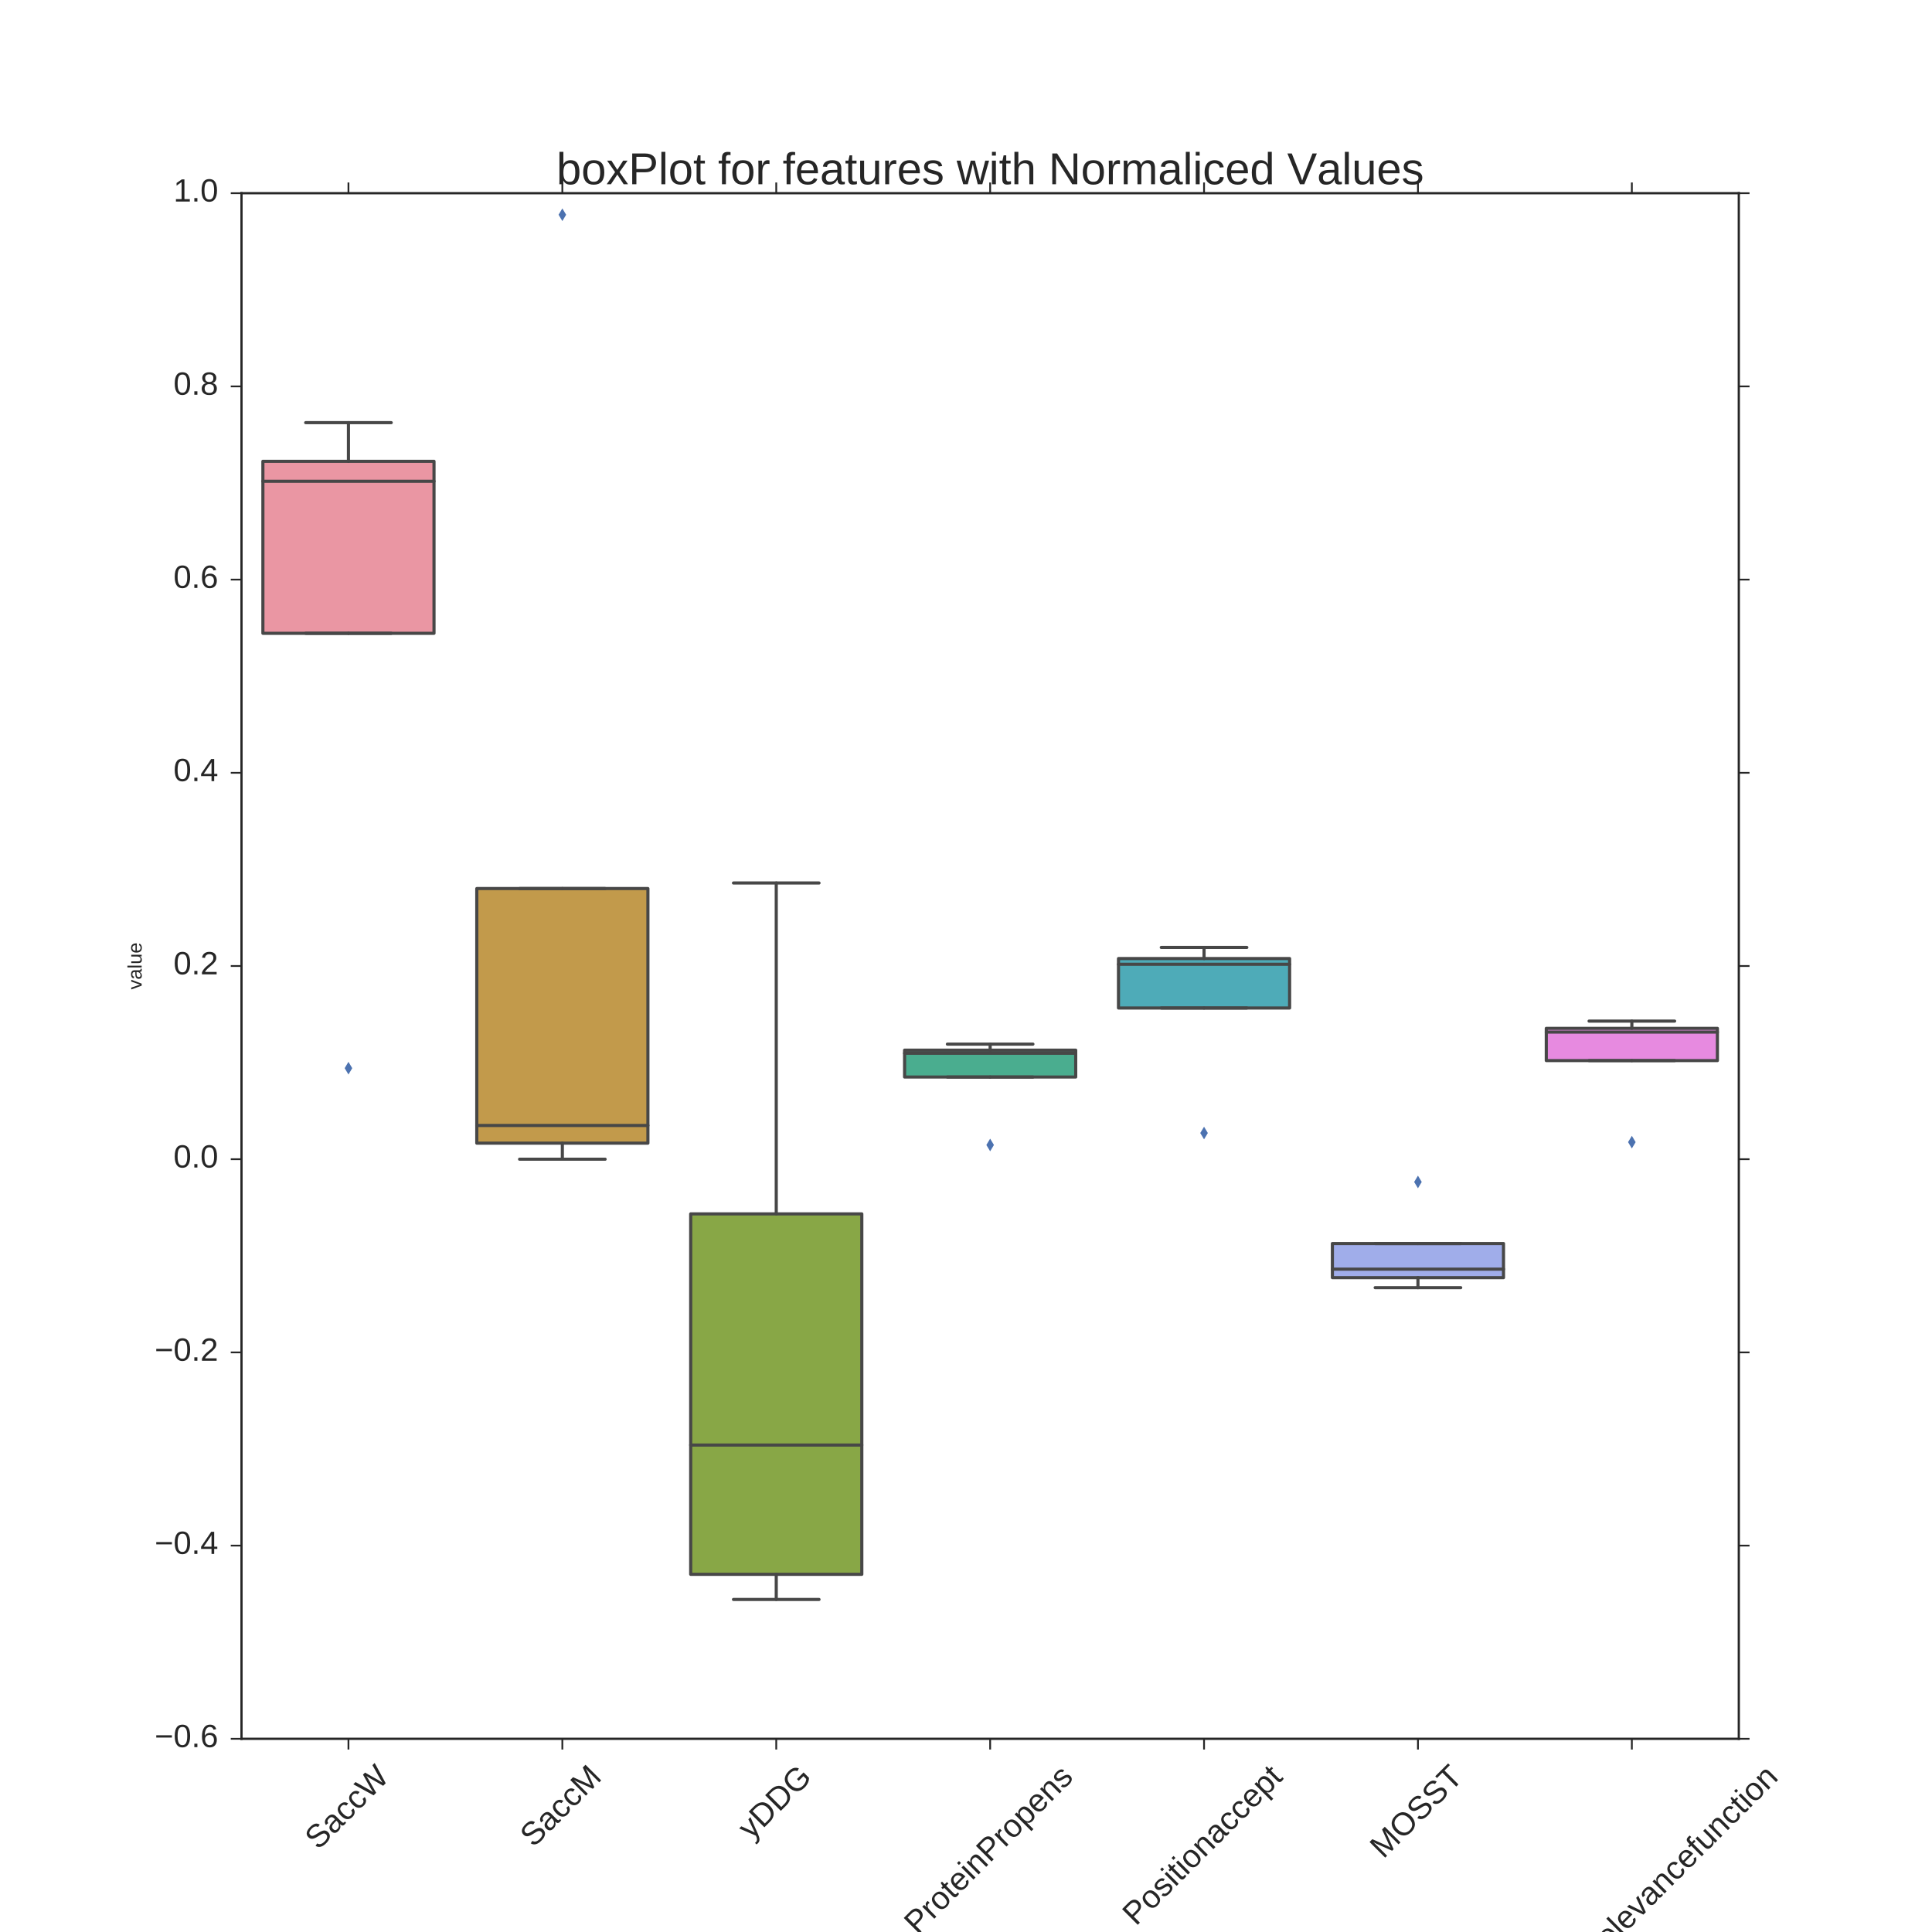 <?xml version="1.0" encoding="utf-8" standalone="no"?>
<!DOCTYPE svg PUBLIC "-//W3C//DTD SVG 1.1//EN"
  "http://www.w3.org/Graphics/SVG/1.1/DTD/svg11.dtd">
<!-- Created with matplotlib (http://matplotlib.org/) -->
<svg height="1080pt" version="1.1" viewBox="0 0 1080 1080" width="1080pt" xmlns="http://www.w3.org/2000/svg" xmlns:xlink="http://www.w3.org/1999/xlink">
 <defs>
  <style type="text/css">
*{stroke-linecap:butt;stroke-linejoin:round;stroke-miterlimit:100000;}
  </style>
 </defs>
 <g id="figure_1">
  <g id="patch_1">
   <path d="M 0 1080 
L 1080 1080 
L 1080 0 
L 0 0 
z
" style="fill:#ffffff;"/>
  </g>
  <g id="axes_1">
   <g id="patch_2">
    <path d="M 135 972 
L 972 972 
L 972 108 
L 135 108 
z
" style="fill:#ffffff;"/>
   </g>
   <g id="matplotlib.axis_1">
    <g id="xtick_1">
     <g id="line2d_1">
      <defs>
       <path d="M 0 0 
L 0 6 
" id="mb3f08d7f7b" style="stroke:#262626;"/>
      </defs>
      <g>
       <use style="fill:#262626;stroke:#262626;" x="194.786" xlink:href="#mb3f08d7f7b" y="972.0"/>
      </g>
     </g>
     <g id="line2d_2">
      <defs>
       <path d="M 0 0 
L 0 -6 
" id="m8c1c223a74" style="stroke:#262626;"/>
      </defs>
      <g>
       <use style="fill:#262626;stroke:#262626;" x="194.786" xlink:href="#m8c1c223a74" y="108.0"/>
      </g>
     </g>
     <g id="text_1">
      <!-- SaccW -->
      <defs>
       <path d="M 73.781 0 
L 62.641 0 
L 50.734 43.703 
Q 50.203 45.562 49.578 48.094 
Q 48.969 50.641 48.484 52.938 
Q 47.906 55.609 47.312 58.406 
Q 46.688 55.562 46.094 52.875 
Q 45.562 50.531 44.969 48.047 
Q 44.391 45.562 43.844 43.703 
L 31.844 0 
L 20.703 0 
L 0.438 68.797 
L 10.156 68.797 
L 22.516 25.094 
Q 23.344 22.016 24.094 18.984 
Q 24.859 15.969 25.391 13.578 
Q 26.031 10.75 26.562 8.203 
Q 27.297 11.578 28.078 14.844 
Q 28.422 16.219 28.766 17.719 
Q 29.109 19.234 29.469 20.703 
Q 29.828 22.172 30.188 23.516 
Q 30.562 24.859 30.859 25.984 
L 42.828 68.797 
L 51.766 68.797 
L 63.719 25.984 
Q 64.016 24.859 64.375 23.516 
Q 64.75 22.172 65.109 20.719 
Q 65.484 19.281 65.812 17.766 
Q 66.156 16.266 66.5 14.891 
Q 67.281 11.625 68.016 8.203 
Q 68.062 8.203 68.453 9.891 
Q 68.844 11.578 69.422 14.109 
Q 70.016 16.656 70.719 19.609 
Q 71.438 22.562 72.172 25.094 
L 84.328 68.797 
L 94.047 68.797 
z
" id="LiberationSans-57"/>
       <path d="M 20.219 -0.984 
Q 12.25 -0.984 8.25 3.219 
Q 4.25 7.422 4.25 14.75 
Q 4.25 19.969 6.219 23.312 
Q 8.203 26.656 11.391 28.562 
Q 14.594 30.469 18.688 31.203 
Q 22.797 31.938 27.047 32.031 
L 38.922 32.234 
L 38.922 35.109 
Q 38.922 38.375 38.234 40.672 
Q 37.547 42.969 36.125 44.375 
Q 34.719 45.797 32.594 46.453 
Q 30.469 47.125 27.594 47.125 
Q 25.047 47.125 23 46.75 
Q 20.953 46.391 19.438 45.438 
Q 17.922 44.484 16.984 42.844 
Q 16.062 41.219 15.766 38.719 
L 6.594 39.547 
Q 7.078 42.672 8.438 45.281 
Q 9.812 47.906 12.328 49.797 
Q 14.844 51.703 18.625 52.75 
Q 22.406 53.812 27.781 53.812 
Q 37.75 53.812 42.766 49.234 
Q 47.797 44.672 47.797 36.031 
L 47.797 13.281 
Q 47.797 9.375 48.828 7.391 
Q 49.859 5.422 52.734 5.422 
Q 53.469 5.422 54.203 5.516 
Q 54.938 5.609 55.609 5.766 
L 55.609 0.297 
Q 53.953 -0.094 52.312 -0.281 
Q 50.688 -0.484 48.828 -0.484 
Q 46.344 -0.484 44.562 0.172 
Q 42.781 0.828 41.656 2.172 
Q 40.531 3.516 39.938 5.484 
Q 39.359 7.469 39.203 10.109 
L 38.922 10.109 
Q 37.5 7.562 35.812 5.516 
Q 34.125 3.469 31.875 2.031 
Q 29.641 0.594 26.781 -0.188 
Q 23.922 -0.984 20.219 -0.984 
M 22.219 5.609 
Q 26.422 5.609 29.562 7.141 
Q 32.719 8.688 34.781 11.078 
Q 36.859 13.484 37.891 16.312 
Q 38.922 19.141 38.922 21.734 
L 38.922 26.078 
L 29.297 25.875 
Q 26.078 25.828 23.172 25.406 
Q 20.266 25 18.062 23.781 
Q 15.875 22.562 14.578 20.359 
Q 13.281 18.172 13.281 14.594 
Q 13.281 10.297 15.594 7.953 
Q 17.922 5.609 22.219 5.609 
" id="LiberationSans-61"/>
       <path d="M 62.109 19 
Q 62.109 14.656 60.422 10.984 
Q 58.734 7.328 55.219 4.656 
Q 51.703 2 46.359 0.5 
Q 41.016 -0.984 33.688 -0.984 
Q 20.844 -0.984 13.672 3.516 
Q 6.5 8.016 4.547 16.5 
L 13.578 18.312 
Q 14.266 15.625 15.672 13.422 
Q 17.094 11.234 19.5 9.641 
Q 21.922 8.062 25.484 7.172 
Q 29.047 6.297 34.031 6.297 
Q 38.188 6.297 41.656 7 
Q 45.125 7.719 47.609 9.172 
Q 50.094 10.641 51.484 12.953 
Q 52.875 15.281 52.875 18.5 
Q 52.875 21.875 51.344 23.969 
Q 49.812 26.078 47.016 27.438 
Q 44.234 28.812 40.375 29.734 
Q 36.531 30.672 31.844 31.734 
Q 28.953 32.375 26.047 33.125 
Q 23.141 33.891 20.484 34.938 
Q 17.828 35.984 15.484 37.391 
Q 13.141 38.812 11.422 40.797 
Q 9.719 42.781 8.734 45.391 
Q 7.766 48 7.766 51.422 
Q 7.766 56.297 9.734 59.781 
Q 11.719 63.281 15.234 65.531 
Q 18.75 67.781 23.531 68.797 
Q 28.328 69.828 33.891 69.828 
Q 40.281 69.828 44.812 68.828 
Q 49.359 67.828 52.484 65.812 
Q 55.609 63.812 57.484 60.859 
Q 59.375 57.906 60.5 54 
L 51.312 52.391 
Q 50.641 54.891 49.344 56.844 
Q 48.047 58.797 45.938 60.109 
Q 43.844 61.422 40.844 62.109 
Q 37.844 62.797 33.797 62.797 
Q 29 62.797 25.75 61.938 
Q 22.516 61.078 20.531 59.609 
Q 18.562 58.156 17.703 56.172 
Q 16.844 54.203 16.844 51.906 
Q 16.844 48.828 18.375 46.844 
Q 19.922 44.875 22.562 43.547 
Q 25.203 42.234 28.656 41.359 
Q 32.125 40.484 36.031 39.594 
Q 39.203 38.875 42.359 38.109 
Q 45.516 37.359 48.391 36.297 
Q 51.266 35.25 53.781 33.828 
Q 56.297 32.422 58.156 30.375 
Q 60.016 28.328 61.062 25.531 
Q 62.109 22.75 62.109 19 
" id="LiberationSans-53"/>
       <path d="M 13.422 26.656 
Q 13.422 22.125 14.078 18.312 
Q 14.75 14.5 16.312 11.734 
Q 17.875 8.984 20.438 7.469 
Q 23 5.953 26.766 5.953 
Q 31.453 5.953 34.594 8.484 
Q 37.75 11.031 38.484 16.312 
L 47.359 15.719 
Q 46.922 12.453 45.453 9.422 
Q 44 6.391 41.484 4.094 
Q 38.969 1.812 35.344 0.406 
Q 31.734 -0.984 27 -0.984 
Q 20.797 -0.984 16.453 1.109 
Q 12.109 3.219 9.391 6.906 
Q 6.688 10.594 5.469 15.594 
Q 4.25 20.609 4.25 26.469 
Q 4.25 31.781 5.125 35.859 
Q 6 39.938 7.594 42.984 
Q 9.188 46.047 11.328 48.125 
Q 13.484 50.203 15.984 51.438 
Q 18.5 52.688 21.281 53.25 
Q 24.078 53.812 26.906 53.812 
Q 31.344 53.812 34.812 52.594 
Q 38.281 51.375 40.797 49.25 
Q 43.312 47.125 44.875 44.234 
Q 46.438 41.359 47.078 38.031 
L 38.031 37.359 
Q 37.359 41.75 34.562 44.328 
Q 31.781 46.922 26.656 46.922 
Q 22.906 46.922 20.391 45.672 
Q 17.875 44.438 16.312 41.922 
Q 14.75 39.406 14.078 35.594 
Q 13.422 31.781 13.422 26.656 
" id="LiberationSans-63"/>
      </defs>
      <g style="fill:#262626;" transform="translate(177.922 1034.533)rotate(-45.0)scale(0.18 -0.18)">
       <use xlink:href="#LiberationSans-53"/>
       <use x="66.699" xlink:href="#LiberationSans-61"/>
       <use x="122.314" xlink:href="#LiberationSans-63"/>
       <use x="172.314" xlink:href="#LiberationSans-63"/>
       <use x="222.314" xlink:href="#LiberationSans-57"/>
      </g>
     </g>
    </g>
    <g id="xtick_2">
     <g id="line2d_3">
      <g>
       <use style="fill:#262626;stroke:#262626;" x="314.357" xlink:href="#mb3f08d7f7b" y="972.0"/>
      </g>
     </g>
     <g id="line2d_4">
      <g>
       <use style="fill:#262626;stroke:#262626;" x="314.357" xlink:href="#m8c1c223a74" y="108.0"/>
      </g>
     </g>
     <g id="text_2">
      <!-- SaccM -->
      <defs>
       <path d="M 66.703 0 
L 66.703 45.906 
Q 66.703 48.391 66.75 50.969 
Q 66.797 53.562 66.891 55.719 
Q 67 58.203 67.141 60.547 
Q 66.453 58.062 65.719 55.609 
Q 65.094 53.516 64.328 51.141 
Q 63.578 48.781 62.844 46.875 
L 45.062 0 
L 38.531 0 
L 20.516 46.875 
Q 20.219 47.609 19.891 48.578 
Q 19.578 49.562 19.203 50.656 
Q 18.844 51.766 18.469 52.906 
Q 18.109 54.047 17.781 55.172 
Q 16.938 57.766 16.156 60.547 
Q 16.219 57.812 16.312 55.125 
Q 16.406 52.828 16.453 50.312 
Q 16.5 47.797 16.5 45.906 
L 16.5 0 
L 8.203 0 
L 8.203 68.797 
L 20.453 68.797 
L 38.766 21.094 
Q 39.109 20.125 39.594 18.578 
Q 40.094 17.047 40.531 15.422 
Q 40.969 13.812 41.328 12.375 
Q 41.703 10.938 41.844 10.156 
Q 42 10.938 42.391 12.406 
Q 42.781 13.875 43.281 15.484 
Q 43.797 17.094 44.281 18.609 
Q 44.781 20.125 45.172 21.094 
L 63.141 68.797 
L 75.094 68.797 
L 75.094 0 
z
" id="LiberationSans-4d"/>
      </defs>
      <g style="fill:#262626;" transform="translate(298.2 1033.121)rotate(-45.0)scale(0.18 -0.18)">
       <use xlink:href="#LiberationSans-53"/>
       <use x="66.699" xlink:href="#LiberationSans-61"/>
       <use x="122.314" xlink:href="#LiberationSans-63"/>
       <use x="172.314" xlink:href="#LiberationSans-63"/>
       <use x="222.314" xlink:href="#LiberationSans-4d"/>
      </g>
     </g>
    </g>
    <g id="xtick_3">
     <g id="line2d_5">
      <g>
       <use style="fill:#262626;stroke:#262626;" x="433.929" xlink:href="#mb3f08d7f7b" y="972.0"/>
      </g>
     </g>
     <g id="line2d_6">
      <g>
       <use style="fill:#262626;stroke:#262626;" x="433.929" xlink:href="#m8c1c223a74" y="108.0"/>
      </g>
     </g>
     <g id="text_3">
      <!-- yDDG -->
      <defs>
       <path d="M 5.031 34.719 
Q 5.031 42.781 7.203 49.266 
Q 9.375 55.766 13.688 60.328 
Q 18.016 64.891 24.406 67.359 
Q 30.812 69.828 39.266 69.828 
Q 45.609 69.828 50.391 68.703 
Q 55.172 67.578 58.688 65.469 
Q 62.203 63.375 64.641 60.375 
Q 67.094 57.375 68.797 53.609 
L 59.906 50.984 
Q 58.641 53.516 56.859 55.594 
Q 55.078 57.672 52.531 59.125 
Q 50 60.594 46.656 61.391 
Q 43.312 62.203 39.016 62.203 
Q 32.766 62.203 28.141 60.25 
Q 23.531 58.297 20.5 54.688 
Q 17.484 51.078 15.984 46 
Q 14.5 40.922 14.5 34.719 
Q 14.5 28.516 16.109 23.359 
Q 17.719 18.219 20.891 14.484 
Q 24.078 10.75 28.781 8.672 
Q 33.5 6.594 39.703 6.594 
Q 43.75 6.594 47.172 7.266 
Q 50.594 7.953 53.344 9.047 
Q 56.109 10.156 58.203 11.5 
Q 60.297 12.844 61.719 14.203 
L 61.719 26.609 
L 41.156 26.609 
L 41.156 34.422 
L 70.312 34.422 
L 70.312 10.688 
Q 68.016 8.344 64.906 6.219 
Q 61.812 4.109 57.953 2.484 
Q 54.109 0.875 49.516 -0.047 
Q 44.922 -0.984 39.703 -0.984 
Q 31 -0.984 24.5 1.672 
Q 18.016 4.344 13.688 9.109 
Q 9.375 13.875 7.203 20.406 
Q 5.031 26.953 5.031 34.719 
" id="LiberationSans-47"/>
       <path d="M 29.5 0 
Q 27.641 -4.781 25.703 -8.609 
Q 23.781 -12.453 21.391 -15.156 
Q 19 -17.875 16.062 -19.312 
Q 13.141 -20.75 9.328 -20.75 
Q 7.672 -20.75 6.25 -20.656 
Q 4.828 -20.562 3.266 -20.219 
L 3.266 -13.625 
Q 4.203 -13.766 5.375 -13.844 
Q 6.547 -13.922 7.375 -13.922 
Q 11.234 -13.922 14.547 -11.031 
Q 17.875 -8.156 20.359 -1.859 
L 21.188 0.25 
L 0.25 52.828 
L 9.625 52.828 
L 20.75 23.641 
Q 21.234 22.312 21.984 20.109 
Q 22.75 17.922 23.5 15.719 
Q 24.266 13.531 24.844 11.766 
Q 25.438 10.016 25.531 9.578 
Q 25.688 10.109 26.25 11.688 
Q 26.812 13.281 27.516 15.234 
Q 28.219 17.188 28.953 19.188 
Q 29.688 21.188 30.172 22.656 
L 40.531 52.828 
L 49.812 52.828 
z
" id="LiberationSans-79"/>
       <path d="M 67.438 35.109 
Q 67.438 26.516 64.844 19.938 
Q 62.25 13.375 57.75 8.953 
Q 53.266 4.547 47.141 2.266 
Q 41.016 0 33.938 0 
L 8.203 0 
L 8.203 68.797 
L 30.953 68.797 
Q 38.922 68.797 45.625 66.812 
Q 52.344 64.844 57.172 60.719 
Q 62.016 56.594 64.719 50.234 
Q 67.438 43.891 67.438 35.109 
M 58.062 35.109 
Q 58.062 42.094 56.047 47.047 
Q 54.047 52 50.438 55.172 
Q 46.828 58.344 41.797 59.828 
Q 36.766 61.328 30.766 61.328 
L 17.531 61.328 
L 17.531 7.469 
L 32.859 7.469 
Q 38.281 7.469 42.891 9.219 
Q 47.516 10.984 50.875 14.453 
Q 54.25 17.922 56.156 23.094 
Q 58.062 28.266 58.062 35.109 
" id="LiberationSans-44"/>
      </defs>
      <g style="fill:#262626;" transform="translate(419.896 1028.872)rotate(-45.0)scale(0.18 -0.18)">
       <use xlink:href="#LiberationSans-79"/>
       <use x="50.0" xlink:href="#LiberationSans-44"/>
       <use x="122.217" xlink:href="#LiberationSans-44"/>
       <use x="194.434" xlink:href="#LiberationSans-47"/>
      </g>
     </g>
    </g>
    <g id="xtick_4">
     <g id="line2d_7">
      <g>
       <use style="fill:#262626;stroke:#262626;" x="553.5" xlink:href="#mb3f08d7f7b" y="972.0"/>
      </g>
     </g>
     <g id="line2d_8">
      <g>
       <use style="fill:#262626;stroke:#262626;" x="553.5" xlink:href="#m8c1c223a74" y="108.0"/>
      </g>
     </g>
     <g id="text_4">
      <!-- ProteinPropens -->
      <defs>
       <path d="M 46.391 14.594 
Q 46.391 10.891 44.938 7.984 
Q 43.5 5.078 40.766 3.094 
Q 38.031 1.125 34.047 0.062 
Q 30.078 -0.984 24.953 -0.984 
Q 20.359 -0.984 16.672 -0.266 
Q 12.984 0.438 10.203 2 
Q 7.422 3.562 5.531 6.125 
Q 3.656 8.688 2.781 12.406 
L 10.547 13.922 
Q 11.672 9.672 15.188 7.688 
Q 18.703 5.719 24.953 5.719 
Q 27.781 5.719 30.141 6.109 
Q 32.516 6.5 34.219 7.453 
Q 35.938 8.406 36.891 9.984 
Q 37.844 11.578 37.844 13.922 
Q 37.844 16.312 36.719 17.844 
Q 35.594 19.391 33.594 20.406 
Q 31.594 21.438 28.734 22.188 
Q 25.875 22.953 22.469 23.875 
Q 19.281 24.703 16.156 25.734 
Q 13.031 26.766 10.516 28.438 
Q 8.016 30.125 6.453 32.609 
Q 4.891 35.109 4.891 38.875 
Q 4.891 46.094 10.031 49.875 
Q 15.188 53.656 25.047 53.656 
Q 33.797 53.656 38.938 50.578 
Q 44.094 47.516 45.453 40.719 
L 37.547 39.75 
Q 37.109 41.797 35.938 43.188 
Q 34.766 44.578 33.109 45.438 
Q 31.453 46.297 29.375 46.656 
Q 27.297 47.016 25.047 47.016 
Q 19.094 47.016 16.25 45.203 
Q 13.422 43.406 13.422 39.75 
Q 13.422 37.594 14.469 36.203 
Q 15.531 34.812 17.406 33.859 
Q 19.281 32.906 21.922 32.203 
Q 24.562 31.5 27.734 30.719 
Q 29.828 30.172 32.031 29.562 
Q 34.234 28.953 36.297 28.094 
Q 38.375 27.25 40.203 26.094 
Q 42.047 24.953 43.406 23.344 
Q 44.781 21.734 45.578 19.578 
Q 46.391 17.438 46.391 14.594 
" id="LiberationSans-73"/>
       <path d="M 6.938 0 
L 6.938 40.531 
Q 6.938 42.188 6.906 43.922 
Q 6.891 45.656 6.828 47.266 
Q 6.781 48.875 6.734 50.281 
Q 6.688 51.703 6.641 52.828 
L 14.938 52.828 
Q 14.984 51.703 15.062 50.266 
Q 15.141 48.828 15.203 47.312 
Q 15.281 45.797 15.297 44.406 
Q 15.328 43.016 15.328 42.047 
L 15.531 42.047 
Q 16.453 45.062 17.5 47.281 
Q 18.562 49.516 19.969 50.953 
Q 21.391 52.391 23.344 53.094 
Q 25.297 53.812 28.078 53.812 
Q 29.156 53.812 30.125 53.641 
Q 31.109 53.469 31.641 53.328 
L 31.641 45.266 
Q 30.766 45.516 29.594 45.625 
Q 28.422 45.75 26.953 45.75 
Q 23.922 45.75 21.797 44.375 
Q 19.672 43.016 18.328 40.594 
Q 17 38.188 16.359 34.844 
Q 15.719 31.5 15.719 27.547 
L 15.719 0 
z
" id="LiberationSans-72"/>
       <path d="M 51.422 26.656 
Q 51.422 20.656 50.438 15.578 
Q 49.469 10.5 47.188 6.828 
Q 44.922 3.172 41.188 1.094 
Q 37.453 -0.984 31.984 -0.984 
Q 26.312 -0.984 22.062 1.172 
Q 17.828 3.328 15.578 8.203 
L 15.328 8.203 
Q 15.375 8.109 15.406 7.328 
Q 15.438 6.547 15.453 5.375 
Q 15.484 4.203 15.5 2.75 
Q 15.531 1.312 15.531 -0.094 
L 15.531 -20.75 
L 6.734 -20.75 
L 6.734 42.047 
Q 6.734 43.953 6.703 45.703 
Q 6.688 47.469 6.641 48.906 
Q 6.594 50.344 6.547 51.359 
Q 6.5 52.391 6.453 52.828 
L 14.938 52.828 
Q 14.984 52.688 15.062 51.797 
Q 15.141 50.922 15.203 49.672 
Q 15.281 48.438 15.359 47.016 
Q 15.438 45.609 15.438 44.344 
L 15.625 44.344 
Q 16.844 46.875 18.406 48.656 
Q 19.969 50.438 21.969 51.578 
Q 23.969 52.734 26.438 53.25 
Q 28.906 53.766 31.984 53.766 
Q 37.453 53.766 41.188 51.812 
Q 44.922 49.859 47.188 46.312 
Q 49.469 42.781 50.438 37.766 
Q 51.422 32.766 51.422 26.656 
M 42.188 26.469 
Q 42.188 31.344 41.594 35.156 
Q 41.016 38.969 39.578 41.594 
Q 38.141 44.234 35.734 45.594 
Q 33.344 46.969 29.734 46.969 
Q 26.812 46.969 24.219 46.141 
Q 21.625 45.312 19.703 42.969 
Q 17.781 40.625 16.656 36.5 
Q 15.531 32.375 15.531 25.781 
Q 15.531 20.172 16.453 16.281 
Q 17.391 12.406 19.172 10.016 
Q 20.953 7.625 23.578 6.562 
Q 26.219 5.516 29.641 5.516 
Q 33.297 5.516 35.719 6.922 
Q 38.141 8.344 39.578 11.031 
Q 41.016 13.719 41.594 17.594 
Q 42.188 21.484 42.188 26.469 
" id="LiberationSans-70"/>
       <path d="M 13.484 24.562 
Q 13.484 20.406 14.328 16.906 
Q 15.188 13.422 16.969 10.906 
Q 18.75 8.406 21.531 7 
Q 24.312 5.609 28.219 5.609 
Q 33.938 5.609 37.375 7.906 
Q 40.828 10.203 42.047 13.719 
L 49.75 11.531 
Q 48.922 9.328 47.438 7.109 
Q 45.953 4.891 43.453 3.094 
Q 40.969 1.312 37.234 0.156 
Q 33.5 -0.984 28.219 -0.984 
Q 16.5 -0.984 10.375 6 
Q 4.25 12.984 4.25 26.766 
Q 4.25 34.188 6.094 39.328 
Q 7.953 44.484 11.172 47.703 
Q 14.406 50.922 18.703 52.359 
Q 23 53.812 27.875 53.812 
Q 34.516 53.812 38.984 51.656 
Q 43.453 49.516 46.156 45.719 
Q 48.875 41.938 50.016 36.812 
Q 51.172 31.688 51.172 25.734 
L 51.172 24.562 
z
M 42.094 31.297 
Q 41.359 39.656 37.844 43.484 
Q 34.328 47.312 27.734 47.312 
Q 25.531 47.312 23.109 46.609 
Q 20.703 45.906 18.656 44.094 
Q 16.609 42.281 15.188 39.172 
Q 13.766 36.078 13.578 31.297 
z
" id="LiberationSans-65"/>
       <path d="M 27.047 0.391 
Q 25.047 -0.141 22.969 -0.453 
Q 20.906 -0.781 18.172 -0.781 
Q 7.625 -0.781 7.625 11.188 
L 7.625 46.438 
L 1.516 46.438 
L 1.516 52.828 
L 7.953 52.828 
L 10.547 64.656 
L 16.406 64.656 
L 16.406 52.828 
L 26.172 52.828 
L 26.172 46.438 
L 16.406 46.438 
L 16.406 13.094 
Q 16.406 9.281 17.641 7.734 
Q 18.891 6.203 21.969 6.203 
Q 23.25 6.203 24.438 6.391 
Q 25.641 6.594 27.047 6.891 
z
" id="LiberationSans-74"/>
       <path d="M 6.688 64.062 
L 6.688 72.469 
L 15.484 72.469 
L 15.484 64.062 
z
M 6.688 0 
L 6.688 52.828 
L 15.484 52.828 
L 15.484 0 
z
" id="LiberationSans-69"/>
       <path d="M 40.281 0 
L 40.281 33.5 
Q 40.281 37.359 39.719 39.938 
Q 39.156 42.531 37.891 44.109 
Q 36.625 45.703 34.547 46.359 
Q 32.469 47.016 29.391 47.016 
Q 26.266 47.016 23.75 45.922 
Q 21.234 44.828 19.453 42.75 
Q 17.672 40.672 16.688 37.625 
Q 15.719 34.578 15.719 30.609 
L 15.719 0 
L 6.938 0 
L 6.938 41.547 
Q 6.938 43.219 6.906 45.047 
Q 6.891 46.875 6.828 48.5 
Q 6.781 50.141 6.734 51.312 
Q 6.688 52.484 6.641 52.828 
L 14.938 52.828 
Q 14.984 52.594 15.031 51.516 
Q 15.094 50.438 15.156 49.047 
Q 15.234 47.656 15.281 46.219 
Q 15.328 44.781 15.328 43.797 
L 15.484 43.797 
Q 16.75 46.094 18.266 47.953 
Q 19.781 49.812 21.781 51.094 
Q 23.781 52.391 26.359 53.094 
Q 28.953 53.812 32.375 53.812 
Q 36.766 53.812 39.938 52.734 
Q 43.109 51.656 45.156 49.406 
Q 47.219 47.172 48.172 43.625 
Q 49.125 40.094 49.125 35.203 
L 49.125 0 
z
" id="LiberationSans-6e"/>
       <path d="M 51.422 26.469 
Q 51.422 12.594 45.312 5.797 
Q 39.203 -0.984 27.594 -0.984 
Q 22.078 -0.984 17.719 0.672 
Q 13.375 2.344 10.375 5.766 
Q 7.375 9.188 5.781 14.328 
Q 4.203 19.484 4.203 26.469 
Q 4.203 53.812 27.875 53.812 
Q 34.031 53.812 38.5 52.094 
Q 42.969 50.391 45.828 46.969 
Q 48.688 43.562 50.047 38.422 
Q 51.422 33.297 51.422 26.469 
M 42.188 26.469 
Q 42.188 32.625 41.234 36.625 
Q 40.281 40.625 38.453 43.016 
Q 36.625 45.406 33.984 46.359 
Q 31.344 47.312 28.031 47.312 
Q 24.656 47.312 21.938 46.312 
Q 19.234 45.312 17.328 42.891 
Q 15.438 40.484 14.422 36.469 
Q 13.422 32.469 13.422 26.469 
Q 13.422 20.312 14.5 16.281 
Q 15.578 12.25 17.453 9.859 
Q 19.344 7.469 21.906 6.484 
Q 24.469 5.516 27.484 5.516 
Q 30.859 5.516 33.594 6.469 
Q 36.328 7.422 38.234 9.812 
Q 40.141 12.203 41.156 16.25 
Q 42.188 20.312 42.188 26.469 
" id="LiberationSans-6f"/>
       <path d="M 61.422 48.094 
Q 61.422 43.609 59.938 39.719 
Q 58.453 35.844 55.5 32.984 
Q 52.547 30.125 48.094 28.469 
Q 43.656 26.812 37.75 26.812 
L 17.531 26.812 
L 17.531 0 
L 8.203 0 
L 8.203 68.797 
L 37.156 68.797 
Q 43.266 68.797 47.797 67.312 
Q 52.344 65.828 55.375 63.109 
Q 58.406 60.406 59.906 56.562 
Q 61.422 52.734 61.422 48.094 
M 52.047 48 
Q 52.047 54.547 48.047 57.938 
Q 44.047 61.328 36.031 61.328 
L 17.531 61.328 
L 17.531 34.188 
L 36.422 34.188 
Q 44.484 34.188 48.266 37.75 
Q 52.047 41.312 52.047 48 
" id="LiberationSans-50"/>
      </defs>
      <g style="fill:#262626;" transform="translate(512.927 1081.953)rotate(-45.0)scale(0.18 -0.18)">
       <use xlink:href="#LiberationSans-50"/>
       <use x="66.699" xlink:href="#LiberationSans-72"/>
       <use x="100.0" xlink:href="#LiberationSans-6f"/>
       <use x="155.615" xlink:href="#LiberationSans-74"/>
       <use x="183.398" xlink:href="#LiberationSans-65"/>
       <use x="239.014" xlink:href="#LiberationSans-69"/>
       <use x="261.23" xlink:href="#LiberationSans-6e"/>
       <use x="316.846" xlink:href="#LiberationSans-50"/>
       <use x="383.545" xlink:href="#LiberationSans-72"/>
       <use x="416.846" xlink:href="#LiberationSans-6f"/>
       <use x="472.461" xlink:href="#LiberationSans-70"/>
       <use x="528.076" xlink:href="#LiberationSans-65"/>
       <use x="583.691" xlink:href="#LiberationSans-6e"/>
       <use x="639.307" xlink:href="#LiberationSans-73"/>
      </g>
     </g>
    </g>
    <g id="xtick_5">
     <g id="line2d_9">
      <g>
       <use style="fill:#262626;stroke:#262626;" x="673.071" xlink:href="#mb3f08d7f7b" y="972.0"/>
      </g>
     </g>
     <g id="line2d_10">
      <g>
       <use style="fill:#262626;stroke:#262626;" x="673.071" xlink:href="#m8c1c223a74" y="108.0"/>
      </g>
     </g>
     <g id="text_5">
      <!-- Positionaccept -->
      <g style="fill:#262626;" transform="translate(634.974 1077.001)rotate(-45.0)scale(0.18 -0.18)">
       <use xlink:href="#LiberationSans-50"/>
       <use x="66.699" xlink:href="#LiberationSans-6f"/>
       <use x="122.314" xlink:href="#LiberationSans-73"/>
       <use x="172.314" xlink:href="#LiberationSans-69"/>
       <use x="194.531" xlink:href="#LiberationSans-74"/>
       <use x="222.314" xlink:href="#LiberationSans-69"/>
       <use x="244.531" xlink:href="#LiberationSans-6f"/>
       <use x="300.146" xlink:href="#LiberationSans-6e"/>
       <use x="355.762" xlink:href="#LiberationSans-61"/>
       <use x="411.377" xlink:href="#LiberationSans-63"/>
       <use x="461.377" xlink:href="#LiberationSans-63"/>
       <use x="511.377" xlink:href="#LiberationSans-65"/>
       <use x="566.992" xlink:href="#LiberationSans-70"/>
       <use x="622.607" xlink:href="#LiberationSans-74"/>
      </g>
     </g>
    </g>
    <g id="xtick_6">
     <g id="line2d_11">
      <g>
       <use style="fill:#262626;stroke:#262626;" x="792.643" xlink:href="#mb3f08d7f7b" y="972.0"/>
      </g>
     </g>
     <g id="line2d_12">
      <g>
       <use style="fill:#262626;stroke:#262626;" x="792.643" xlink:href="#m8c1c223a74" y="108.0"/>
      </g>
     </g>
     <g id="text_6">
      <!-- MOSST -->
      <defs>
       <path d="M 73 34.719 
Q 73 26.656 70.672 20.062 
Q 68.359 13.484 63.969 8.797 
Q 59.578 4.109 53.219 1.562 
Q 46.875 -0.984 38.812 -0.984 
Q 30.328 -0.984 23.922 1.672 
Q 17.531 4.344 13.281 9.109 
Q 9.031 13.875 6.875 20.406 
Q 4.734 26.953 4.734 34.719 
Q 4.734 42.781 6.984 49.266 
Q 9.234 55.766 13.578 60.328 
Q 17.922 64.891 24.297 67.359 
Q 30.672 69.828 38.922 69.828 
Q 47.125 69.828 53.484 67.328 
Q 59.859 64.844 64.172 60.25 
Q 68.5 55.672 70.75 49.172 
Q 73 42.672 73 34.719 
M 63.484 34.719 
Q 63.484 40.922 61.891 46 
Q 60.297 51.078 57.203 54.688 
Q 54.109 58.297 49.516 60.25 
Q 44.922 62.203 38.922 62.203 
Q 32.766 62.203 28.125 60.25 
Q 23.484 58.297 20.375 54.688 
Q 17.281 51.078 15.734 46 
Q 14.203 40.922 14.203 34.719 
Q 14.203 28.516 15.797 23.359 
Q 17.391 18.219 20.484 14.484 
Q 23.578 10.75 28.188 8.672 
Q 32.812 6.594 38.812 6.594 
Q 45.266 6.594 49.922 8.688 
Q 54.594 10.797 57.594 14.531 
Q 60.594 18.266 62.031 23.438 
Q 63.484 28.609 63.484 34.719 
" id="LiberationSans-4f"/>
       <path d="M 35.156 61.188 
L 35.156 0 
L 25.875 0 
L 25.875 61.188 
L 2.25 61.188 
L 2.25 68.797 
L 58.797 68.797 
L 58.797 61.188 
z
" id="LiberationSans-54"/>
      </defs>
      <g style="fill:#262626;" transform="translate(773.306 1039.479)rotate(-45.0)scale(0.18 -0.18)">
       <use xlink:href="#LiberationSans-4d"/>
       <use x="83.301" xlink:href="#LiberationSans-4f"/>
       <use x="161.084" xlink:href="#LiberationSans-53"/>
       <use x="227.783" xlink:href="#LiberationSans-53"/>
       <use x="294.482" xlink:href="#LiberationSans-54"/>
      </g>
     </g>
    </g>
    <g id="xtick_7">
     <g id="line2d_13">
      <g>
       <use style="fill:#262626;stroke:#262626;" x="912.214" xlink:href="#mb3f08d7f7b" y="972.0"/>
      </g>
     </g>
     <g id="line2d_14">
      <g>
       <use style="fill:#262626;stroke:#262626;" x="912.214" xlink:href="#m8c1c223a74" y="108.0"/>
      </g>
     </g>
     <g id="text_7">
      <!-- Functionalrelevancefunction -->
      <defs>
       <path d="M 17.531 61.188 
L 17.531 35.594 
L 55.906 35.594 
L 55.906 27.875 
L 17.531 27.875 
L 17.531 0 
L 8.203 0 
L 8.203 68.797 
L 57.078 68.797 
L 57.078 61.188 
z
" id="LiberationSans-46"/>
       <path d="M 17.625 46.438 
L 17.625 0 
L 8.844 0 
L 8.844 46.438 
L 1.422 46.438 
L 1.422 52.828 
L 8.844 52.828 
L 8.844 58.797 
Q 8.844 61.672 9.375 64.141 
Q 9.906 66.609 11.344 68.438 
Q 12.797 70.266 15.281 71.312 
Q 17.781 72.359 21.734 72.359 
Q 23.297 72.359 24.969 72.219 
Q 26.656 72.078 27.938 71.781 
L 27.938 65.094 
Q 27.094 65.234 26 65.359 
Q 24.906 65.484 24.031 65.484 
Q 22.078 65.484 20.828 64.938 
Q 19.578 64.406 18.875 63.406 
Q 18.172 62.406 17.891 60.938 
Q 17.625 59.469 17.625 57.562 
L 17.625 52.828 
L 27.938 52.828 
L 27.938 46.438 
z
" id="LiberationSans-66"/>
       <path d="M 29.938 0 
L 19.531 0 
L 0.344 52.828 
L 9.719 52.828 
L 21.344 18.453 
Q 21.688 17.391 22.141 15.844 
Q 22.609 14.312 23.094 12.641 
Q 23.578 10.984 24 9.438 
Q 24.422 7.906 24.703 6.891 
Q 25 7.906 25.453 9.438 
Q 25.922 10.984 26.406 12.594 
Q 26.906 14.203 27.422 15.734 
Q 27.938 17.281 28.328 18.359 
L 40.328 52.828 
L 49.656 52.828 
z
" id="LiberationSans-76"/>
       <path d="M 15.328 52.828 
L 15.328 19.344 
Q 15.328 15.484 15.891 12.891 
Q 16.453 10.297 17.719 8.703 
Q 19 7.125 21.062 6.469 
Q 23.141 5.812 26.219 5.812 
Q 29.344 5.812 31.859 6.906 
Q 34.375 8.016 36.156 10.078 
Q 37.938 12.156 38.906 15.203 
Q 39.891 18.266 39.891 22.219 
L 39.891 52.828 
L 48.688 52.828 
L 48.688 11.281 
Q 48.688 9.625 48.703 7.781 
Q 48.734 5.953 48.781 4.312 
Q 48.828 2.688 48.875 1.516 
Q 48.922 0.344 48.969 0 
L 40.672 0 
Q 40.625 0.25 40.578 1.312 
Q 40.531 2.391 40.453 3.781 
Q 40.375 5.172 40.328 6.609 
Q 40.281 8.062 40.281 9.031 
L 40.141 9.031 
Q 38.875 6.734 37.359 4.875 
Q 35.844 3.031 33.844 1.734 
Q 31.844 0.438 29.25 -0.266 
Q 26.656 -0.984 23.25 -0.984 
Q 18.844 -0.984 15.672 0.094 
Q 12.5 1.172 10.453 3.422 
Q 8.406 5.672 7.453 9.188 
Q 6.5 12.703 6.5 17.625 
L 6.5 52.828 
z
" id="LiberationSans-75"/>
       <path d="M 6.734 0 
L 6.734 72.469 
L 15.531 72.469 
L 15.531 0 
z
" id="LiberationSans-6c"/>
      </defs>
      <g style="fill:#262626;" transform="translate(836.266 1152.702)rotate(-45.0)scale(0.18 -0.18)">
       <use xlink:href="#LiberationSans-46"/>
       <use x="61.084" xlink:href="#LiberationSans-75"/>
       <use x="116.699" xlink:href="#LiberationSans-6e"/>
       <use x="172.314" xlink:href="#LiberationSans-63"/>
       <use x="222.314" xlink:href="#LiberationSans-74"/>
       <use x="250.098" xlink:href="#LiberationSans-69"/>
       <use x="272.314" xlink:href="#LiberationSans-6f"/>
       <use x="327.93" xlink:href="#LiberationSans-6e"/>
       <use x="383.545" xlink:href="#LiberationSans-61"/>
       <use x="439.16" xlink:href="#LiberationSans-6c"/>
       <use x="461.377" xlink:href="#LiberationSans-72"/>
       <use x="494.678" xlink:href="#LiberationSans-65"/>
       <use x="550.293" xlink:href="#LiberationSans-6c"/>
       <use x="572.51" xlink:href="#LiberationSans-65"/>
       <use x="628.125" xlink:href="#LiberationSans-76"/>
       <use x="678.125" xlink:href="#LiberationSans-61"/>
       <use x="733.74" xlink:href="#LiberationSans-6e"/>
       <use x="789.355" xlink:href="#LiberationSans-63"/>
       <use x="839.355" xlink:href="#LiberationSans-65"/>
       <use x="894.971" xlink:href="#LiberationSans-66"/>
       <use x="922.754" xlink:href="#LiberationSans-75"/>
       <use x="978.369" xlink:href="#LiberationSans-6e"/>
       <use x="1033.984" xlink:href="#LiberationSans-63"/>
       <use x="1083.984" xlink:href="#LiberationSans-74"/>
       <use x="1111.768" xlink:href="#LiberationSans-69"/>
       <use x="1133.984" xlink:href="#LiberationSans-6f"/>
       <use x="1189.6" xlink:href="#LiberationSans-6e"/>
      </g>
     </g>
    </g>
    <g id="text_8">
     <!-- Features -->
     <g style="fill:#262626;" transform="translate(531.797 1168.315)scale(0.11 -0.11)">
      <use xlink:href="#LiberationSans-46"/>
      <use x="61.084" xlink:href="#LiberationSans-65"/>
      <use x="116.699" xlink:href="#LiberationSans-61"/>
      <use x="172.314" xlink:href="#LiberationSans-74"/>
      <use x="200.098" xlink:href="#LiberationSans-75"/>
      <use x="255.713" xlink:href="#LiberationSans-72"/>
      <use x="289.014" xlink:href="#LiberationSans-65"/>
      <use x="344.629" xlink:href="#LiberationSans-73"/>
     </g>
    </g>
   </g>
   <g id="matplotlib.axis_2">
    <g id="ytick_1">
     <g id="line2d_15">
      <defs>
       <path d="M 0 0 
L -6 0 
" id="mdfecd3d3b4" style="stroke:#262626;"/>
      </defs>
      <g>
       <use style="fill:#262626;stroke:#262626;" x="135.0" xlink:href="#mdfecd3d3b4" y="972.0"/>
      </g>
     </g>
     <g id="line2d_16">
      <defs>
       <path d="M 0 0 
L 6 0 
" id="m6c75c388e3" style="stroke:#262626;"/>
      </defs>
      <g>
       <use style="fill:#262626;stroke:#262626;" x="972.0" xlink:href="#m6c75c388e3" y="972.0"/>
      </g>
     </g>
     <g id="text_9">
      <!-- −0.6 -->
      <defs>
       <path d="M 51.219 22.516 
Q 51.219 17.328 49.781 13 
Q 48.344 8.688 45.531 5.578 
Q 42.719 2.484 38.562 0.75 
Q 34.422 -0.984 29 -0.984 
Q 23 -0.984 18.5 1.312 
Q 14.016 3.609 11.031 7.922 
Q 8.062 12.25 6.562 18.531 
Q 5.078 24.812 5.078 32.812 
Q 5.078 42 6.766 48.922 
Q 8.453 55.859 11.625 60.5 
Q 14.797 65.141 19.359 67.484 
Q 23.922 69.828 29.688 69.828 
Q 33.203 69.828 36.281 69.094 
Q 39.359 68.359 41.875 66.719 
Q 44.391 65.094 46.281 62.406 
Q 48.188 59.719 49.312 55.812 
L 40.922 54.297 
Q 39.547 58.734 36.547 60.719 
Q 33.547 62.703 29.594 62.703 
Q 25.984 62.703 23.047 60.984 
Q 20.125 59.281 18.062 55.875 
Q 16.016 52.484 14.906 47.359 
Q 13.812 42.234 13.812 35.406 
Q 16.219 39.844 20.562 42.156 
Q 24.906 44.484 30.516 44.484 
Q 35.203 44.484 39.016 42.969 
Q 42.828 41.453 45.531 38.594 
Q 48.25 35.75 49.734 31.672 
Q 51.219 27.594 51.219 22.516 
M 42.281 22.125 
Q 42.281 25.688 41.406 28.562 
Q 40.531 31.453 38.766 33.469 
Q 37.016 35.5 34.422 36.594 
Q 31.844 37.703 28.422 37.703 
Q 26.031 37.703 23.578 36.984 
Q 21.141 36.281 19.156 34.688 
Q 17.188 33.109 15.938 30.516 
Q 14.703 27.938 14.703 24.219 
Q 14.703 20.406 15.672 17.109 
Q 16.656 13.812 18.484 11.375 
Q 20.312 8.938 22.891 7.516 
Q 25.484 6.109 28.719 6.109 
Q 31.891 6.109 34.406 7.203 
Q 36.922 8.297 38.672 10.375 
Q 40.438 12.453 41.359 15.422 
Q 42.281 18.406 42.281 22.125 
" id="LiberationSans-36"/>
       <path d="M 4.938 29.688 
L 4.938 36.812 
L 53.516 36.812 
L 53.516 29.688 
z
" id="LiberationSans-2212"/>
       <path d="M 9.125 0 
L 9.125 10.688 
L 18.656 10.688 
L 18.656 0 
z
" id="LiberationSans-2e"/>
       <path d="M 51.703 34.422 
Q 51.703 24.516 49.828 17.75 
Q 47.953 10.984 44.703 6.812 
Q 41.453 2.641 37.062 0.828 
Q 32.672 -0.984 27.688 -0.984 
Q 22.656 -0.984 18.312 0.828 
Q 13.969 2.641 10.766 6.781 
Q 7.562 10.938 5.734 17.703 
Q 3.906 24.469 3.906 34.422 
Q 3.906 44.828 5.734 51.641 
Q 7.562 58.453 10.781 62.5 
Q 14.016 66.547 18.406 68.188 
Q 22.797 69.828 27.984 69.828 
Q 32.906 69.828 37.219 68.188 
Q 41.547 66.547 44.766 62.5 
Q 48 58.453 49.844 51.641 
Q 51.703 44.828 51.703 34.422 
M 42.781 34.422 
Q 42.781 42.625 41.797 48.062 
Q 40.828 53.516 38.922 56.766 
Q 37.016 60.016 34.25 61.359 
Q 31.5 62.703 27.984 62.703 
Q 24.266 62.703 21.438 61.328 
Q 18.609 59.969 16.672 56.719 
Q 14.75 53.469 13.766 48.016 
Q 12.797 42.578 12.797 34.422 
Q 12.797 26.516 13.797 21.094 
Q 14.797 15.672 16.719 12.375 
Q 18.656 9.078 21.438 7.641 
Q 24.219 6.203 27.781 6.203 
Q 31.25 6.203 34.031 7.641 
Q 36.812 9.078 38.734 12.375 
Q 40.672 15.672 41.719 21.094 
Q 42.781 26.516 42.781 34.422 
" id="LiberationSans-30"/>
      </defs>
      <g style="fill:#262626;" transform="translate(86.467 976.655)scale(0.18 -0.18)">
       <use xlink:href="#LiberationSans-2212"/>
       <use x="58.398" xlink:href="#LiberationSans-30"/>
       <use x="114.014" xlink:href="#LiberationSans-2e"/>
       <use x="141.797" xlink:href="#LiberationSans-36"/>
      </g>
     </g>
    </g>
    <g id="ytick_2">
     <g id="line2d_17">
      <g>
       <use style="fill:#262626;stroke:#262626;" x="135.0" xlink:href="#mdfecd3d3b4" y="864.0"/>
      </g>
     </g>
     <g id="line2d_18">
      <g>
       <use style="fill:#262626;stroke:#262626;" x="972.0" xlink:href="#m6c75c388e3" y="864.0"/>
      </g>
     </g>
     <g id="text_10">
      <!-- −0.4 -->
      <defs>
       <path d="M 43.016 15.578 
L 43.016 0 
L 34.719 0 
L 34.719 15.578 
L 2.297 15.578 
L 2.297 22.406 
L 33.797 68.797 
L 43.016 68.797 
L 43.016 22.516 
L 52.688 22.516 
L 52.688 15.578 
z
M 34.719 58.891 
Q 34.625 58.641 34.234 57.938 
Q 33.844 57.234 33.344 56.344 
Q 32.859 55.469 32.344 54.562 
Q 31.844 53.656 31.453 53.078 
L 13.812 27.094 
Q 13.578 26.703 13.109 26.062 
Q 12.641 25.438 12.156 24.781 
Q 11.672 24.125 11.172 23.484 
Q 10.688 22.859 10.406 22.516 
L 34.719 22.516 
z
" id="LiberationSans-34"/>
      </defs>
      <g style="fill:#262626;" transform="translate(86.467 868.655)scale(0.18 -0.18)">
       <use xlink:href="#LiberationSans-2212"/>
       <use x="58.398" xlink:href="#LiberationSans-30"/>
       <use x="114.014" xlink:href="#LiberationSans-2e"/>
       <use x="141.797" xlink:href="#LiberationSans-34"/>
      </g>
     </g>
    </g>
    <g id="ytick_3">
     <g id="line2d_19">
      <g>
       <use style="fill:#262626;stroke:#262626;" x="135.0" xlink:href="#mdfecd3d3b4" y="756.0"/>
      </g>
     </g>
     <g id="line2d_20">
      <g>
       <use style="fill:#262626;stroke:#262626;" x="972.0" xlink:href="#m6c75c388e3" y="756.0"/>
      </g>
     </g>
     <g id="text_11">
      <!-- −0.2 -->
      <defs>
       <path d="M 5.031 0 
L 5.031 6.203 
Q 7.516 11.922 11.109 16.281 
Q 14.703 20.656 18.656 24.188 
Q 22.609 27.734 26.484 30.766 
Q 30.375 33.797 33.5 36.812 
Q 36.625 39.844 38.547 43.156 
Q 40.484 46.484 40.484 50.688 
Q 40.484 53.609 39.594 55.828 
Q 38.719 58.062 37.062 59.562 
Q 35.406 61.078 33.078 61.828 
Q 30.766 62.594 27.938 62.594 
Q 25.297 62.594 22.969 61.859 
Q 20.656 61.141 18.844 59.672 
Q 17.047 58.203 15.891 56.031 
Q 14.75 53.859 14.406 50.984 
L 5.422 51.812 
Q 5.859 55.516 7.469 58.781 
Q 9.078 62.062 11.906 64.531 
Q 14.75 67 18.719 68.406 
Q 22.703 69.828 27.938 69.828 
Q 33.062 69.828 37.062 68.609 
Q 41.062 67.391 43.812 64.984 
Q 46.578 62.594 48.047 59.078 
Q 49.516 55.562 49.516 50.984 
Q 49.516 47.516 48.266 44.391 
Q 47.016 41.266 44.938 38.422 
Q 42.875 35.594 40.141 32.953 
Q 37.406 30.328 34.422 27.812 
Q 31.453 25.297 28.422 22.828 
Q 25.391 20.359 22.719 17.859 
Q 20.062 15.375 17.969 12.812 
Q 15.875 10.25 14.703 7.469 
L 50.594 7.469 
L 50.594 0 
z
" id="LiberationSans-32"/>
      </defs>
      <g style="fill:#262626;" transform="translate(86.467 760.655)scale(0.18 -0.18)">
       <use xlink:href="#LiberationSans-2212"/>
       <use x="58.398" xlink:href="#LiberationSans-30"/>
       <use x="114.014" xlink:href="#LiberationSans-2e"/>
       <use x="141.797" xlink:href="#LiberationSans-32"/>
      </g>
     </g>
    </g>
    <g id="ytick_4">
     <g id="line2d_21">
      <g>
       <use style="fill:#262626;stroke:#262626;" x="135.0" xlink:href="#mdfecd3d3b4" y="648.0"/>
      </g>
     </g>
     <g id="line2d_22">
      <g>
       <use style="fill:#262626;stroke:#262626;" x="972.0" xlink:href="#m6c75c388e3" y="648.0"/>
      </g>
     </g>
     <g id="text_12">
      <!-- 0.0 -->
      <g style="fill:#262626;" transform="translate(96.98 652.655)scale(0.18 -0.18)">
       <use xlink:href="#LiberationSans-30"/>
       <use x="55.615" xlink:href="#LiberationSans-2e"/>
       <use x="83.398" xlink:href="#LiberationSans-30"/>
      </g>
     </g>
    </g>
    <g id="ytick_5">
     <g id="line2d_23">
      <g>
       <use style="fill:#262626;stroke:#262626;" x="135.0" xlink:href="#mdfecd3d3b4" y="540.0"/>
      </g>
     </g>
     <g id="line2d_24">
      <g>
       <use style="fill:#262626;stroke:#262626;" x="972.0" xlink:href="#m6c75c388e3" y="540.0"/>
      </g>
     </g>
     <g id="text_13">
      <!-- 0.2 -->
      <g style="fill:#262626;" transform="translate(96.98 544.655)scale(0.18 -0.18)">
       <use xlink:href="#LiberationSans-30"/>
       <use x="55.615" xlink:href="#LiberationSans-2e"/>
       <use x="83.398" xlink:href="#LiberationSans-32"/>
      </g>
     </g>
    </g>
    <g id="ytick_6">
     <g id="line2d_25">
      <g>
       <use style="fill:#262626;stroke:#262626;" x="135.0" xlink:href="#mdfecd3d3b4" y="432.0"/>
      </g>
     </g>
     <g id="line2d_26">
      <g>
       <use style="fill:#262626;stroke:#262626;" x="972.0" xlink:href="#m6c75c388e3" y="432.0"/>
      </g>
     </g>
     <g id="text_14">
      <!-- 0.4 -->
      <g style="fill:#262626;" transform="translate(96.98 436.655)scale(0.18 -0.18)">
       <use xlink:href="#LiberationSans-30"/>
       <use x="55.615" xlink:href="#LiberationSans-2e"/>
       <use x="83.398" xlink:href="#LiberationSans-34"/>
      </g>
     </g>
    </g>
    <g id="ytick_7">
     <g id="line2d_27">
      <g>
       <use style="fill:#262626;stroke:#262626;" x="135.0" xlink:href="#mdfecd3d3b4" y="324.0"/>
      </g>
     </g>
     <g id="line2d_28">
      <g>
       <use style="fill:#262626;stroke:#262626;" x="972.0" xlink:href="#m6c75c388e3" y="324.0"/>
      </g>
     </g>
     <g id="text_15">
      <!-- 0.6 -->
      <g style="fill:#262626;" transform="translate(96.98 328.655)scale(0.18 -0.18)">
       <use xlink:href="#LiberationSans-30"/>
       <use x="55.615" xlink:href="#LiberationSans-2e"/>
       <use x="83.398" xlink:href="#LiberationSans-36"/>
      </g>
     </g>
    </g>
    <g id="ytick_8">
     <g id="line2d_29">
      <g>
       <use style="fill:#262626;stroke:#262626;" x="135.0" xlink:href="#mdfecd3d3b4" y="216.0"/>
      </g>
     </g>
     <g id="line2d_30">
      <g>
       <use style="fill:#262626;stroke:#262626;" x="972.0" xlink:href="#m6c75c388e3" y="216.0"/>
      </g>
     </g>
     <g id="text_16">
      <!-- 0.8 -->
      <defs>
       <path d="M 51.266 19.188 
Q 51.266 14.797 49.875 11.109 
Q 48.484 7.422 45.625 4.734 
Q 42.781 2.047 38.328 0.531 
Q 33.891 -0.984 27.828 -0.984 
Q 21.781 -0.984 17.359 0.531 
Q 12.938 2.047 10.031 4.703 
Q 7.125 7.375 5.734 11.062 
Q 4.344 14.75 4.344 19.094 
Q 4.344 22.859 5.484 25.781 
Q 6.641 28.719 8.562 30.828 
Q 10.5 32.953 12.969 34.25 
Q 15.438 35.547 18.062 35.984 
L 18.062 36.188 
Q 15.188 36.859 12.906 38.375 
Q 10.641 39.891 9.094 42.016 
Q 7.562 44.141 6.75 46.719 
Q 5.953 49.312 5.953 52.203 
Q 5.953 55.812 7.344 59 
Q 8.734 62.203 11.469 64.625 
Q 14.203 67.047 18.25 68.438 
Q 22.312 69.828 27.641 69.828 
Q 33.25 69.828 37.375 68.406 
Q 41.5 67 44.203 64.578 
Q 46.922 62.156 48.234 58.938 
Q 49.562 55.719 49.562 52.094 
Q 49.562 49.266 48.75 46.672 
Q 47.953 44.094 46.406 41.969 
Q 44.875 39.844 42.594 38.344 
Q 40.328 36.859 37.359 36.281 
L 37.359 36.078 
Q 40.328 35.594 42.859 34.297 
Q 45.406 33.016 47.266 30.891 
Q 49.125 28.766 50.188 25.828 
Q 51.266 22.906 51.266 19.188 
M 40.438 51.609 
Q 40.438 54.203 39.766 56.344 
Q 39.109 58.5 37.594 60.031 
Q 36.078 61.578 33.641 62.422 
Q 31.203 63.281 27.641 63.281 
Q 24.172 63.281 21.781 62.422 
Q 19.391 61.578 17.844 60.031 
Q 16.312 58.5 15.625 56.344 
Q 14.938 54.203 14.938 51.609 
Q 14.938 49.562 15.469 47.406 
Q 16.016 45.266 17.422 43.5 
Q 18.844 41.75 21.328 40.625 
Q 23.828 39.5 27.734 39.5 
Q 31.891 39.5 34.406 40.625 
Q 36.922 41.75 38.25 43.5 
Q 39.594 45.266 40.016 47.406 
Q 40.438 49.562 40.438 51.609 
M 42.141 20.016 
Q 42.141 22.516 41.453 24.828 
Q 40.766 27.156 39.109 28.938 
Q 37.453 30.719 34.641 31.812 
Q 31.844 32.906 27.641 32.906 
Q 23.781 32.906 21.062 31.812 
Q 18.359 30.719 16.672 28.906 
Q 14.984 27.094 14.203 24.719 
Q 13.422 22.359 13.422 19.828 
Q 13.422 16.656 14.203 14.031 
Q 14.984 11.422 16.688 9.547 
Q 18.406 7.672 21.188 6.641 
Q 23.969 5.609 27.938 5.609 
Q 31.938 5.609 34.672 6.641 
Q 37.406 7.672 39.062 9.547 
Q 40.719 11.422 41.422 14.078 
Q 42.141 16.75 42.141 20.016 
" id="LiberationSans-38"/>
      </defs>
      <g style="fill:#262626;" transform="translate(96.98 220.655)scale(0.18 -0.18)">
       <use xlink:href="#LiberationSans-30"/>
       <use x="55.615" xlink:href="#LiberationSans-2e"/>
       <use x="83.398" xlink:href="#LiberationSans-38"/>
      </g>
     </g>
    </g>
    <g id="ytick_9">
     <g id="line2d_31">
      <g>
       <use style="fill:#262626;stroke:#262626;" x="135.0" xlink:href="#mdfecd3d3b4" y="108.0"/>
      </g>
     </g>
     <g id="line2d_32">
      <g>
       <use style="fill:#262626;stroke:#262626;" x="972.0" xlink:href="#m6c75c388e3" y="108.0"/>
      </g>
     </g>
     <g id="text_17">
      <!-- 1.0 -->
      <defs>
       <path d="M 7.625 0 
L 7.625 7.469 
L 25.141 7.469 
L 25.141 60.406 
L 9.625 49.312 
L 9.625 57.625 
L 25.875 68.797 
L 33.984 68.797 
L 33.984 7.469 
L 50.734 7.469 
L 50.734 0 
z
" id="LiberationSans-31"/>
      </defs>
      <g style="fill:#262626;" transform="translate(96.98 112.655)scale(0.18 -0.18)">
       <use xlink:href="#LiberationSans-31"/>
       <use x="55.615" xlink:href="#LiberationSans-2e"/>
       <use x="83.398" xlink:href="#LiberationSans-30"/>
      </g>
     </g>
    </g>
    <g id="text_18">
     <!-- value -->
     <g style="fill:#262626;" transform="translate(79.184 553.148)rotate(-90.0)scale(0.11 -0.11)">
      <use xlink:href="#LiberationSans-76"/>
      <use x="50.0" xlink:href="#LiberationSans-61"/>
      <use x="105.615" xlink:href="#LiberationSans-6c"/>
      <use x="127.832" xlink:href="#LiberationSans-75"/>
      <use x="183.447" xlink:href="#LiberationSans-65"/>
     </g>
    </g>
   </g>
   <g id="patch_3">
    <path clip-path="url(#p7343df8cf9)" d="M 146.957 354.013 
L 242.614 354.013 
L 242.614 257.873 
L 146.957 257.873 
L 146.957 354.013 
z
" style="fill:#ea96a3;stroke:#474747;stroke-linejoin:miter;stroke-width:1.75;"/>
   </g>
   <g id="patch_4">
    <path clip-path="url(#p7343df8cf9)" d="M 266.529 639.025 
L 362.186 639.025 
L 362.186 496.71 
L 266.529 496.71 
L 266.529 639.025 
z
" style="fill:#c29a4b;stroke:#474747;stroke-linejoin:miter;stroke-width:1.75;"/>
   </g>
   <g id="patch_5">
    <path clip-path="url(#p7343df8cf9)" d="M 386.1 880.048 
L 481.757 880.048 
L 481.757 678.575 
L 386.1 678.575 
L 386.1 880.048 
z
" style="fill:#88a746;stroke:#474747;stroke-linejoin:miter;stroke-width:1.75;"/>
   </g>
   <g id="patch_6">
    <path clip-path="url(#p7343df8cf9)" d="M 505.671 602.065 
L 601.329 602.065 
L 601.329 587.043 
L 505.671 587.043 
L 505.671 602.065 
z
" style="fill:#4aad8f;stroke:#474747;stroke-linejoin:miter;stroke-width:1.75;"/>
   </g>
   <g id="patch_7">
    <path clip-path="url(#p7343df8cf9)" d="M 625.243 563.479 
L 720.9 563.479 
L 720.9 535.839 
L 625.243 535.839 
L 625.243 563.479 
z
" style="fill:#4eabb8;stroke:#474747;stroke-linejoin:miter;stroke-width:1.75;"/>
   </g>
   <g id="patch_8">
    <path clip-path="url(#p7343df8cf9)" d="M 744.814 714.2 
L 840.471 714.2 
L 840.471 695.128 
L 744.814 695.128 
L 744.814 714.2 
z
" style="fill:#a0adea;stroke:#474747;stroke-linejoin:miter;stroke-width:1.75;"/>
   </g>
   <g id="patch_9">
    <path clip-path="url(#p7343df8cf9)" d="M 864.386 592.877 
L 960.043 592.877 
L 960.043 574.851 
L 864.386 574.851 
L 864.386 592.877 
z
" style="fill:#e78ae0;stroke:#474747;stroke-linejoin:miter;stroke-width:1.75;"/>
   </g>
   <g id="line2d_33">
    <path clip-path="url(#p7343df8cf9)" d="M 194.786 354.013 
L 194.786 354.013 
" style="fill:none;stroke:#474747;stroke-linecap:round;stroke-width:1.75;"/>
   </g>
   <g id="line2d_34">
    <path clip-path="url(#p7343df8cf9)" d="M 194.786 257.873 
L 194.786 236.267 
" style="fill:none;stroke:#474747;stroke-linecap:round;stroke-width:1.75;"/>
   </g>
   <g id="line2d_35">
    <path clip-path="url(#p7343df8cf9)" d="M 170.871 354.013 
L 218.7 354.013 
" style="fill:none;stroke:#474747;stroke-linecap:round;stroke-width:1.75;"/>
   </g>
   <g id="line2d_36">
    <path clip-path="url(#p7343df8cf9)" d="M 170.871 236.267 
L 218.7 236.267 
" style="fill:none;stroke:#474747;stroke-linecap:round;stroke-width:1.75;"/>
   </g>
   <g id="line2d_37">
    <path clip-path="url(#p7343df8cf9)" d="M 146.957 269.028 
L 242.614 269.028 
" style="fill:none;stroke:#474747;stroke-linecap:round;stroke-width:1.75;"/>
   </g>
   <g id="line2d_38">
    <defs>
     <path d="M -0 3.536 
L 2.121 0 
L -0 -3.536 
L -2.121 -0 
z
" id="mb74fae4629"/>
    </defs>
    <g clip-path="url(#p7343df8cf9)">
     <use style="fill:#4c72b0;" x="194.786" xlink:href="#mb74fae4629" y="597.112"/>
    </g>
   </g>
   <g id="line2d_39">
    <path clip-path="url(#p7343df8cf9)" d="M 314.357 639.025 
L 314.357 648 
" style="fill:none;stroke:#474747;stroke-linecap:round;stroke-width:1.75;"/>
   </g>
   <g id="line2d_40">
    <path clip-path="url(#p7343df8cf9)" d="M 314.357 496.71 
L 314.357 496.71 
" style="fill:none;stroke:#474747;stroke-linecap:round;stroke-width:1.75;"/>
   </g>
   <g id="line2d_41">
    <path clip-path="url(#p7343df8cf9)" d="M 290.443 648 
L 338.271 648 
" style="fill:none;stroke:#474747;stroke-linecap:round;stroke-width:1.75;"/>
   </g>
   <g id="line2d_42">
    <path clip-path="url(#p7343df8cf9)" d="M 290.443 496.71 
L 338.271 496.71 
" style="fill:none;stroke:#474747;stroke-linecap:round;stroke-width:1.75;"/>
   </g>
   <g id="line2d_43">
    <path clip-path="url(#p7343df8cf9)" d="M 266.529 629.15 
L 362.186 629.15 
" style="fill:none;stroke:#474747;stroke-linecap:round;stroke-width:1.75;"/>
   </g>
   <g id="line2d_44">
    <g clip-path="url(#p7343df8cf9)">
     <use style="fill:#4c72b0;" x="314.357" xlink:href="#mb74fae4629" y="120.041"/>
    </g>
   </g>
   <g id="line2d_45">
    <path clip-path="url(#p7343df8cf9)" d="M 433.929 880.048 
L 433.929 894.107 
" style="fill:none;stroke:#474747;stroke-linecap:round;stroke-width:1.75;"/>
   </g>
   <g id="line2d_46">
    <path clip-path="url(#p7343df8cf9)" d="M 433.929 678.575 
L 433.929 493.6 
" style="fill:none;stroke:#474747;stroke-linecap:round;stroke-width:1.75;"/>
   </g>
   <g id="line2d_47">
    <path clip-path="url(#p7343df8cf9)" d="M 410.014 894.107 
L 457.843 894.107 
" style="fill:none;stroke:#474747;stroke-linecap:round;stroke-width:1.75;"/>
   </g>
   <g id="line2d_48">
    <path clip-path="url(#p7343df8cf9)" d="M 410.014 493.6 
L 457.843 493.6 
" style="fill:none;stroke:#474747;stroke-linecap:round;stroke-width:1.75;"/>
   </g>
   <g id="line2d_49">
    <path clip-path="url(#p7343df8cf9)" d="M 386.1 807.798 
L 481.757 807.798 
" style="fill:none;stroke:#474747;stroke-linecap:round;stroke-width:1.75;"/>
   </g>
   <g id="line2d_50"/>
   <g id="line2d_51">
    <path clip-path="url(#p7343df8cf9)" d="M 553.5 602.065 
L 553.5 602.065 
" style="fill:none;stroke:#474747;stroke-linecap:round;stroke-width:1.75;"/>
   </g>
   <g id="line2d_52">
    <path clip-path="url(#p7343df8cf9)" d="M 553.5 587.043 
L 553.5 583.667 
" style="fill:none;stroke:#474747;stroke-linecap:round;stroke-width:1.75;"/>
   </g>
   <g id="line2d_53">
    <path clip-path="url(#p7343df8cf9)" d="M 529.586 602.065 
L 577.414 602.065 
" style="fill:none;stroke:#474747;stroke-linecap:round;stroke-width:1.75;"/>
   </g>
   <g id="line2d_54">
    <path clip-path="url(#p7343df8cf9)" d="M 529.586 583.667 
L 577.414 583.667 
" style="fill:none;stroke:#474747;stroke-linecap:round;stroke-width:1.75;"/>
   </g>
   <g id="line2d_55">
    <path clip-path="url(#p7343df8cf9)" d="M 505.671 588.786 
L 601.329 588.786 
" style="fill:none;stroke:#474747;stroke-linecap:round;stroke-width:1.75;"/>
   </g>
   <g id="line2d_56">
    <g clip-path="url(#p7343df8cf9)">
     <use style="fill:#4c72b0;" x="553.5" xlink:href="#mb74fae4629" y="640.049"/>
    </g>
   </g>
   <g id="line2d_57">
    <path clip-path="url(#p7343df8cf9)" d="M 673.071 563.479 
L 673.071 563.479 
" style="fill:none;stroke:#474747;stroke-linecap:round;stroke-width:1.75;"/>
   </g>
   <g id="line2d_58">
    <path clip-path="url(#p7343df8cf9)" d="M 673.071 535.839 
L 673.071 529.627 
" style="fill:none;stroke:#474747;stroke-linecap:round;stroke-width:1.75;"/>
   </g>
   <g id="line2d_59">
    <path clip-path="url(#p7343df8cf9)" d="M 649.157 563.479 
L 696.986 563.479 
" style="fill:none;stroke:#474747;stroke-linecap:round;stroke-width:1.75;"/>
   </g>
   <g id="line2d_60">
    <path clip-path="url(#p7343df8cf9)" d="M 649.157 529.627 
L 696.986 529.627 
" style="fill:none;stroke:#474747;stroke-linecap:round;stroke-width:1.75;"/>
   </g>
   <g id="line2d_61">
    <path clip-path="url(#p7343df8cf9)" d="M 625.243 539.045 
L 720.9 539.045 
" style="fill:none;stroke:#474747;stroke-linecap:round;stroke-width:1.75;"/>
   </g>
   <g id="line2d_62">
    <g clip-path="url(#p7343df8cf9)">
     <use style="fill:#4c72b0;" x="673.071" xlink:href="#mb74fae4629" y="633.37"/>
    </g>
   </g>
   <g id="line2d_63">
    <path clip-path="url(#p7343df8cf9)" d="M 792.643 714.2 
L 792.643 719.798 
" style="fill:none;stroke:#474747;stroke-linecap:round;stroke-width:1.75;"/>
   </g>
   <g id="line2d_64">
    <path clip-path="url(#p7343df8cf9)" d="M 792.643 695.128 
L 792.643 695.128 
" style="fill:none;stroke:#474747;stroke-linecap:round;stroke-width:1.75;"/>
   </g>
   <g id="line2d_65">
    <path clip-path="url(#p7343df8cf9)" d="M 768.729 719.798 
L 816.557 719.798 
" style="fill:none;stroke:#474747;stroke-linecap:round;stroke-width:1.75;"/>
   </g>
   <g id="line2d_66">
    <path clip-path="url(#p7343df8cf9)" d="M 768.729 695.128 
L 816.557 695.128 
" style="fill:none;stroke:#474747;stroke-linecap:round;stroke-width:1.75;"/>
   </g>
   <g id="line2d_67">
    <path clip-path="url(#p7343df8cf9)" d="M 744.814 709.465 
L 840.471 709.465 
" style="fill:none;stroke:#474747;stroke-linecap:round;stroke-width:1.75;"/>
   </g>
   <g id="line2d_68">
    <g clip-path="url(#p7343df8cf9)">
     <use style="fill:#4c72b0;" x="792.643" xlink:href="#mb74fae4629" y="660.722"/>
    </g>
   </g>
   <g id="line2d_69">
    <path clip-path="url(#p7343df8cf9)" d="M 912.214 592.877 
L 912.214 592.877 
" style="fill:none;stroke:#474747;stroke-linecap:round;stroke-width:1.75;"/>
   </g>
   <g id="line2d_70">
    <path clip-path="url(#p7343df8cf9)" d="M 912.214 574.851 
L 912.214 570.8 
" style="fill:none;stroke:#474747;stroke-linecap:round;stroke-width:1.75;"/>
   </g>
   <g id="line2d_71">
    <path clip-path="url(#p7343df8cf9)" d="M 888.3 592.877 
L 936.129 592.877 
" style="fill:none;stroke:#474747;stroke-linecap:round;stroke-width:1.75;"/>
   </g>
   <g id="line2d_72">
    <path clip-path="url(#p7343df8cf9)" d="M 888.3 570.8 
L 936.129 570.8 
" style="fill:none;stroke:#474747;stroke-linecap:round;stroke-width:1.75;"/>
   </g>
   <g id="line2d_73">
    <path clip-path="url(#p7343df8cf9)" d="M 864.386 576.943 
L 960.043 576.943 
" style="fill:none;stroke:#474747;stroke-linecap:round;stroke-width:1.75;"/>
   </g>
   <g id="line2d_74">
    <g clip-path="url(#p7343df8cf9)">
     <use style="fill:#4c72b0;" x="912.214" xlink:href="#mb74fae4629" y="638.459"/>
    </g>
   </g>
   <g id="patch_10">
    <path d="M 135 108 
L 972 108 
" style="fill:none;stroke:#262626;stroke-linecap:square;stroke-linejoin:miter;stroke-width:1.25;"/>
   </g>
   <g id="patch_11">
    <path d="M 972 972 
L 972 108 
" style="fill:none;stroke:#262626;stroke-linecap:square;stroke-linejoin:miter;stroke-width:1.25;"/>
   </g>
   <g id="patch_12">
    <path d="M 135 972 
L 972 972 
" style="fill:none;stroke:#262626;stroke-linecap:square;stroke-linejoin:miter;stroke-width:1.25;"/>
   </g>
   <g id="patch_13">
    <path d="M 135 972 
L 135 108 
" style="fill:none;stroke:#262626;stroke-linecap:square;stroke-linejoin:miter;stroke-width:1.25;"/>
   </g>
   <g id="text_19">
    <!-- boxPlot for features with Normaliced Values -->
    <defs>
     <path d="M 40.094 8.5 
Q 37.641 3.422 33.609 1.219 
Q 29.594 -0.984 23.641 -0.984 
Q 13.625 -0.984 8.906 5.75 
Q 4.203 12.5 4.203 26.172 
Q 4.203 53.812 23.641 53.812 
Q 29.641 53.812 33.641 51.609 
Q 37.641 49.422 40.094 44.625 
L 40.188 44.625 
Q 40.188 45.125 40.156 46.172 
Q 40.141 47.219 40.109 48.359 
Q 40.094 49.516 40.094 50.531 
Q 40.094 51.562 40.094 52 
L 40.094 72.469 
L 48.875 72.469 
L 48.875 10.891 
Q 48.875 8.984 48.891 7.219 
Q 48.922 5.469 48.969 4 
Q 49.031 2.547 49.078 1.484 
Q 49.125 0.438 49.172 0 
L 40.766 0 
Q 40.672 0.484 40.594 1.391 
Q 40.531 2.297 40.453 3.469 
Q 40.375 4.641 40.328 5.938 
Q 40.281 7.234 40.281 8.5 
z
M 13.422 26.469 
Q 13.422 21 14.109 17.094 
Q 14.797 13.188 16.312 10.672 
Q 17.828 8.156 20.172 6.984 
Q 22.516 5.812 25.875 5.812 
Q 29.344 5.812 32 6.938 
Q 34.672 8.062 36.453 10.578 
Q 38.234 13.094 39.156 17.141 
Q 40.094 21.188 40.094 27.047 
Q 40.094 32.672 39.156 36.547 
Q 38.234 40.438 36.422 42.828 
Q 34.625 45.219 32 46.266 
Q 29.391 47.312 25.984 47.312 
Q 22.75 47.312 20.406 46.188 
Q 18.062 45.062 16.5 42.578 
Q 14.938 40.094 14.172 36.109 
Q 13.422 32.125 13.422 26.469 
" id="LiberationSans-64"/>
     <path d="M 52.828 0 
L 16.016 58.594 
Q 16.109 56.203 16.266 53.859 
Q 16.359 51.859 16.422 49.625 
Q 16.5 47.406 16.5 45.703 
L 16.5 0 
L 8.203 0 
L 8.203 68.797 
L 19.047 68.797 
L 56.25 9.812 
Q 56.109 12.203 55.953 14.594 
Q 55.859 16.656 55.766 19.062 
Q 55.672 21.484 55.672 23.688 
L 55.672 68.797 
L 64.062 68.797 
L 64.062 0 
z
" id="LiberationSans-4e"/>
     <path d="M 57.328 0 
L 47.125 0 
L 38.672 34.078 
Q 38.281 35.406 37.859 37.359 
Q 37.453 39.312 37.062 41.156 
Q 36.578 43.312 36.141 45.609 
Q 35.688 43.406 35.203 41.266 
Q 34.812 39.406 34.344 37.406 
Q 33.891 35.406 33.5 33.891 
L 24.812 0 
L 14.656 0 
L -0.141 52.828 
L 8.547 52.828 
L 17.484 16.938 
Q 17.828 15.828 18.156 14.188 
Q 18.5 12.547 18.844 10.984 
Q 19.188 9.188 19.578 7.281 
Q 19.969 9.125 20.406 10.891 
Q 20.797 12.406 21.188 13.969 
Q 21.578 15.531 21.875 16.547 
L 31.453 52.828 
L 40.875 52.828 
L 50.094 16.547 
Q 50.438 15.281 50.828 13.672 
Q 51.219 12.062 51.562 10.641 
Q 51.953 8.984 52.344 7.281 
Q 52.734 9.125 53.125 10.891 
Q 53.469 12.406 53.828 14.031 
Q 54.203 15.672 54.547 16.938 
L 63.875 52.828 
L 72.469 52.828 
z
" id="LiberationSans-77"/>
     <path d="M 51.422 26.656 
Q 51.422 -0.984 31.984 -0.984 
Q 25.984 -0.984 22 1.188 
Q 18.016 3.375 15.531 8.203 
L 15.438 8.203 
Q 15.438 6.938 15.359 5.562 
Q 15.281 4.203 15.203 3.031 
Q 15.141 1.859 15.062 1.031 
Q 14.984 0.203 14.938 0 
L 6.453 0 
Q 6.5 0.438 6.547 1.484 
Q 6.594 2.547 6.641 4 
Q 6.688 5.469 6.703 7.219 
Q 6.734 8.984 6.734 10.891 
L 6.734 72.469 
L 15.531 72.469 
L 15.531 51.812 
Q 15.531 50.344 15.5 49 
Q 15.484 47.656 15.438 46.625 
Q 15.375 45.406 15.328 44.344 
L 15.531 44.344 
Q 17.969 49.422 22 51.609 
Q 26.031 53.812 31.984 53.812 
Q 42 53.812 46.703 47.062 
Q 51.422 40.328 51.422 26.656 
M 42.188 26.375 
Q 42.188 31.844 41.5 35.75 
Q 40.828 39.656 39.312 42.156 
Q 37.797 44.672 35.453 45.844 
Q 33.109 47.016 29.734 47.016 
Q 26.266 47.016 23.609 45.891 
Q 20.953 44.781 19.172 42.281 
Q 17.391 39.797 16.453 35.734 
Q 15.531 31.688 15.531 25.828 
Q 15.531 20.172 16.453 16.312 
Q 17.391 12.453 19.172 10.031 
Q 20.953 7.625 23.578 6.562 
Q 26.219 5.516 29.641 5.516 
Q 32.859 5.516 35.203 6.641 
Q 37.547 7.766 39.109 10.25 
Q 40.672 12.75 41.422 16.719 
Q 42.188 20.703 42.188 26.375 
" id="LiberationSans-62"/>
     <path d="M 39.109 0 
L 24.906 21.688 
L 10.594 0 
L 1.125 0 
L 19.922 27.156 
L 2 52.828 
L 11.719 52.828 
L 24.906 32.281 
L 37.984 52.828 
L 47.797 52.828 
L 29.891 27.25 
L 48.922 0 
z
" id="LiberationSans-78"/>
     <path d="M 15.484 43.797 
Q 16.938 46.484 18.641 48.359 
Q 20.359 50.25 22.406 51.469 
Q 24.469 52.688 26.906 53.25 
Q 29.344 53.812 32.375 53.812 
Q 37.453 53.812 40.703 52.438 
Q 43.953 51.078 45.828 48.609 
Q 47.703 46.141 48.406 42.719 
Q 49.125 39.312 49.125 35.203 
L 49.125 0 
L 40.281 0 
L 40.281 33.5 
Q 40.281 36.859 39.859 39.391 
Q 39.453 41.938 38.281 43.625 
Q 37.109 45.312 34.953 46.156 
Q 32.812 47.016 29.391 47.016 
Q 26.266 47.016 23.75 45.891 
Q 21.234 44.781 19.453 42.719 
Q 17.672 40.672 16.688 37.734 
Q 15.719 34.812 15.719 31.156 
L 15.719 0 
L 6.938 0 
L 6.938 72.469 
L 15.719 72.469 
L 15.719 53.609 
Q 15.719 52 15.672 50.391 
Q 15.625 48.781 15.547 47.406 
Q 15.484 46.047 15.422 45.094 
Q 15.375 44.141 15.328 43.797 
z
" id="LiberationSans-68"/>
     <path d="M 37.5 0 
L 37.5 33.5 
Q 37.5 37.359 37.016 39.938 
Q 36.531 42.531 35.375 44.109 
Q 34.234 45.703 32.375 46.359 
Q 30.516 47.016 27.828 47.016 
Q 25.047 47.016 22.797 45.922 
Q 20.562 44.828 18.969 42.75 
Q 17.391 40.672 16.531 37.625 
Q 15.672 34.578 15.672 30.609 
L 15.672 0 
L 6.938 0 
L 6.938 41.547 
Q 6.938 43.219 6.906 45.047 
Q 6.891 46.875 6.828 48.5 
Q 6.781 50.141 6.734 51.312 
Q 6.688 52.484 6.641 52.828 
L 14.938 52.828 
Q 14.984 52.594 15.031 51.516 
Q 15.094 50.438 15.156 49.047 
Q 15.234 47.656 15.281 46.219 
Q 15.328 44.781 15.328 43.797 
L 15.484 43.797 
Q 16.656 46.094 18.016 47.953 
Q 19.391 49.812 21.219 51.094 
Q 23.047 52.391 25.406 53.094 
Q 27.781 53.812 30.906 53.812 
Q 36.922 53.812 40.406 51.422 
Q 43.891 49.031 45.266 43.797 
L 45.406 43.797 
Q 46.578 46.094 48.047 47.953 
Q 49.516 49.812 51.469 51.094 
Q 53.422 52.391 55.859 53.094 
Q 58.297 53.812 61.422 53.812 
Q 65.438 53.812 68.328 52.734 
Q 71.234 51.656 73.094 49.406 
Q 74.953 47.172 75.828 43.625 
Q 76.703 40.094 76.703 35.203 
L 76.703 0 
L 68.016 0 
L 68.016 33.5 
Q 68.016 37.359 67.531 39.938 
Q 67.047 42.531 65.891 44.109 
Q 64.75 45.703 62.891 46.359 
Q 61.031 47.016 58.344 47.016 
Q 55.562 47.016 53.312 45.969 
Q 51.078 44.922 49.484 42.875 
Q 47.906 40.828 47.047 37.75 
Q 46.188 34.672 46.188 30.609 
L 46.188 0 
z
" id="LiberationSans-6d"/>
     <path id="LiberationSans-20"/>
     <path d="M 38.188 0 
L 28.516 0 
L 0.438 68.797 
L 10.25 68.797 
L 29.297 20.359 
Q 30.031 18.172 30.766 15.984 
Q 31.5 13.812 32.078 12.109 
Q 32.766 10.109 33.406 8.203 
Q 33.984 10.016 34.672 12.016 
Q 35.25 13.719 35.953 15.859 
Q 36.672 18.016 37.5 20.359 
L 56.453 68.797 
L 66.266 68.797 
z
" id="LiberationSans-56"/>
    </defs>
    <g style="fill:#262626;" transform="translate(311.053 103.0)scale(0.25 -0.25)">
     <use xlink:href="#LiberationSans-62"/>
     <use x="55.615" xlink:href="#LiberationSans-6f"/>
     <use x="111.23" xlink:href="#LiberationSans-78"/>
     <use x="161.23" xlink:href="#LiberationSans-50"/>
     <use x="227.93" xlink:href="#LiberationSans-6c"/>
     <use x="250.146" xlink:href="#LiberationSans-6f"/>
     <use x="305.762" xlink:href="#LiberationSans-74"/>
     <use x="333.545" xlink:href="#LiberationSans-20"/>
     <use x="361.328" xlink:href="#LiberationSans-66"/>
     <use x="389.111" xlink:href="#LiberationSans-6f"/>
     <use x="444.727" xlink:href="#LiberationSans-72"/>
     <use x="478.027" xlink:href="#LiberationSans-20"/>
     <use x="505.811" xlink:href="#LiberationSans-66"/>
     <use x="533.594" xlink:href="#LiberationSans-65"/>
     <use x="589.209" xlink:href="#LiberationSans-61"/>
     <use x="644.824" xlink:href="#LiberationSans-74"/>
     <use x="672.607" xlink:href="#LiberationSans-75"/>
     <use x="728.223" xlink:href="#LiberationSans-72"/>
     <use x="761.523" xlink:href="#LiberationSans-65"/>
     <use x="817.139" xlink:href="#LiberationSans-73"/>
     <use x="867.139" xlink:href="#LiberationSans-20"/>
     <use x="894.922" xlink:href="#LiberationSans-77"/>
     <use x="967.139" xlink:href="#LiberationSans-69"/>
     <use x="989.355" xlink:href="#LiberationSans-74"/>
     <use x="1017.139" xlink:href="#LiberationSans-68"/>
     <use x="1072.754" xlink:href="#LiberationSans-20"/>
     <use x="1100.537" xlink:href="#LiberationSans-4e"/>
     <use x="1172.754" xlink:href="#LiberationSans-6f"/>
     <use x="1228.369" xlink:href="#LiberationSans-72"/>
     <use x="1261.67" xlink:href="#LiberationSans-6d"/>
     <use x="1344.971" xlink:href="#LiberationSans-61"/>
     <use x="1400.586" xlink:href="#LiberationSans-6c"/>
     <use x="1422.803" xlink:href="#LiberationSans-69"/>
     <use x="1445.02" xlink:href="#LiberationSans-63"/>
     <use x="1495.02" xlink:href="#LiberationSans-65"/>
     <use x="1550.635" xlink:href="#LiberationSans-64"/>
     <use x="1606.25" xlink:href="#LiberationSans-20"/>
     <use x="1634.033" xlink:href="#LiberationSans-56"/>
     <use x="1700.623" xlink:href="#LiberationSans-61"/>
     <use x="1756.238" xlink:href="#LiberationSans-6c"/>
     <use x="1778.455" xlink:href="#LiberationSans-75"/>
     <use x="1834.07" xlink:href="#LiberationSans-65"/>
     <use x="1889.686" xlink:href="#LiberationSans-73"/>
    </g>
   </g>
  </g>
 </g>
 <defs>
  <clipPath id="p7343df8cf9">
   <rect height="864.0" width="837.0" x="135.0" y="108.0"/>
  </clipPath>
 </defs>
</svg>
